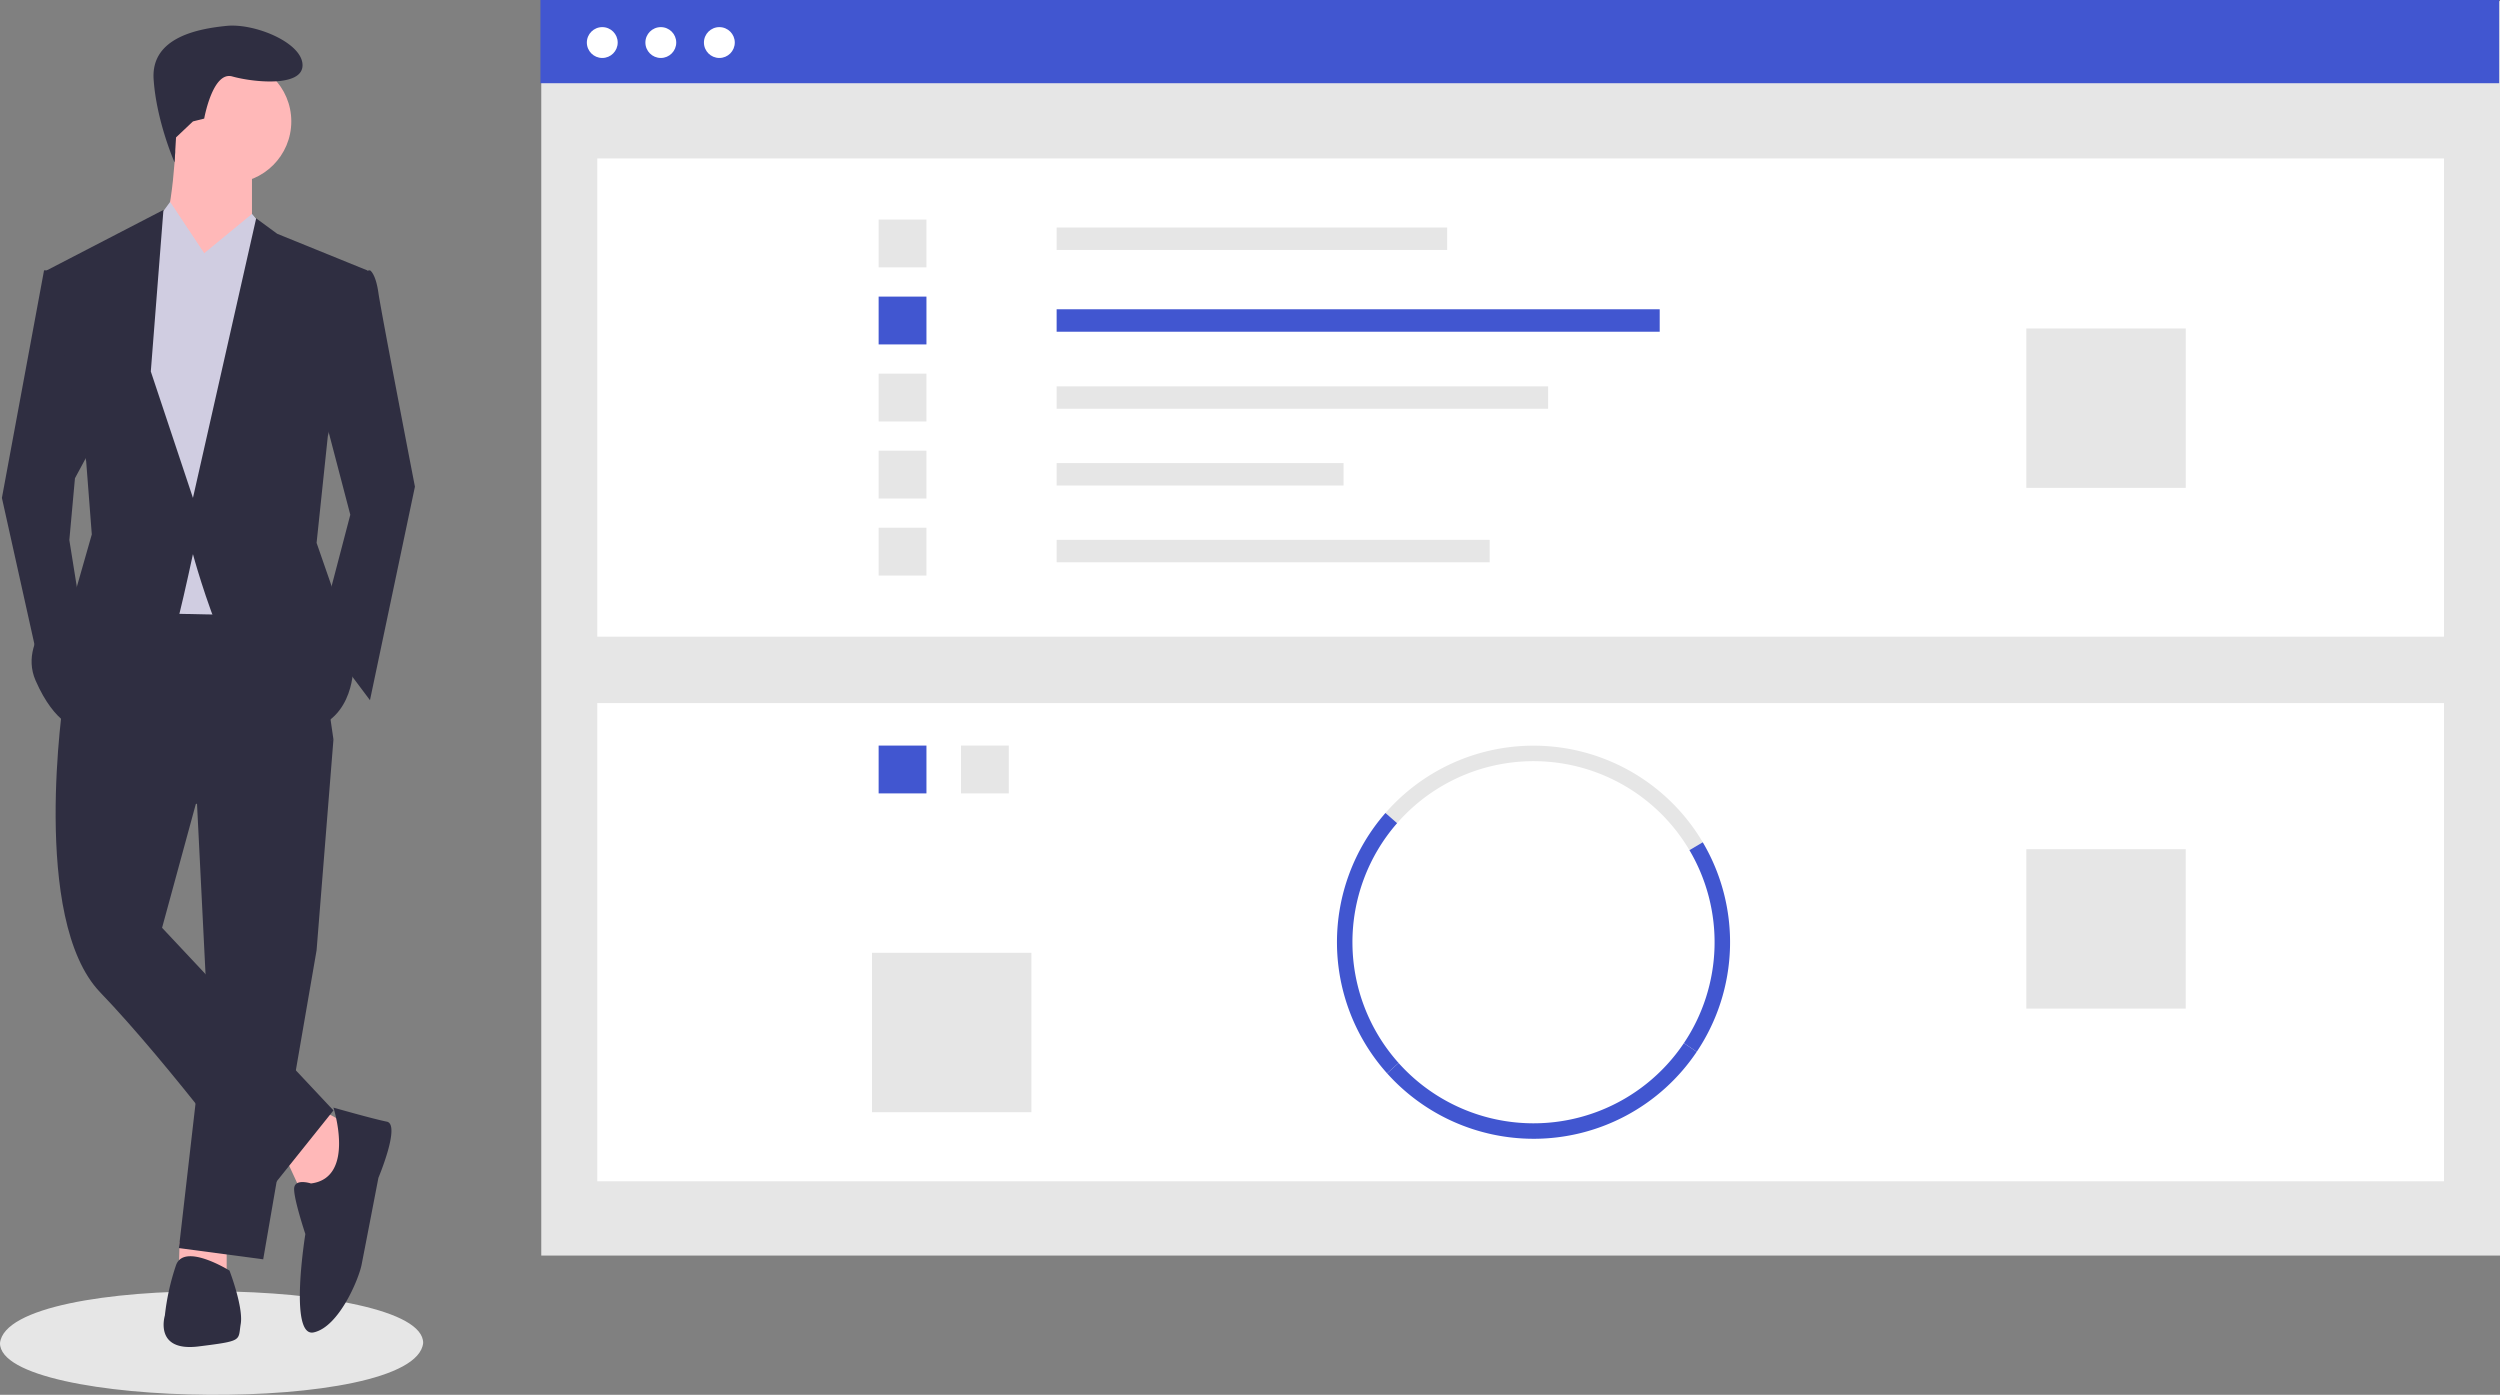 <svg xmlns="http://www.w3.org/2000/svg" xmlns:xlink="http://www.w3.org/1999/xlink" width="898" height="501.024" viewBox="0 0 898 501.024"><rect x="0" y="0" width="898" height="501.024" fill="#808080" stroke="none"/><defs><style>.a{fill:none;}.b{clip-path:url(#a);}.c{fill:#e6e6e6;}.d{fill:#ffb8b8;}.e{fill:#2f2e41;}.f{fill:#d0cde1;}.g{fill:#fff;}.h{fill:#4156d0;}</style><clipPath id="a"><rect class="a" width="152" height="37.203"/></clipPath></defs><g transform="translate(-307.876 -369)"><g class="b" transform="translate(307.876 832.821)"><g transform="translate(-735.876 -614.821)"><path class="c" d="M887.876,633.423c-2.846,25.876-152.226,23.7-152,0C738.722,607.547,888.1,609.719,887.876,633.423Z"/></g></g><path class="d" d="M799.39,567.02l6.055,13.12,11.1-1.009,7.064-23.213-11.1-6.055Zm-38.113,30.217-.239,9.143,17.157,1.01v-11.1Z" transform="translate(-388.897 218)"/><path class="e" d="M774.158,430.772l4.037,80.739-10.093,87.8,30.278,4.037,19.175-111.017,6.056-75.694-49.453,14.13Z" transform="translate(-395.961 218)"/><path class="e" d="M771.007,401.5s-12.11,79.73,13.12,105.97,59.546,72.666,59.546,72.666L867.9,549.863l-61.564-65.6,12.11-44.407L867.9,416.642l-8.074-55.508-72.666-1.01Z" transform="translate(-440.245 218)"/><circle class="d" cx="22.203" cy="22.203" r="22.203" transform="translate(368.105 390.406)"/><path class="d" d="M804.144,199.655s-1.01,31.286-6.056,35.323,18.167,21.2,18.167,21.2l15.139-24.223v-22.2Z" transform="translate(-433.012 218)"/><path class="f" d="M811.5,242.043l-12.253-18.5-6.922,9.419-10.093,28.259,8.074,110.007,47.435,1.01L843.8,246.08l-15.138-18.166L811.5,242.043Z" transform="translate(-430.276 218)"/><path class="e" d="M862.971,249.108l8.074-1.01s2.018,1.01,3.028,8.075,13.12,69.637,13.12,69.637l-16.148,76.7-18.166-24.222,11.1-42.388-11.1-42.388ZM760.028,248.1h-6.055l-15.139,81.748,14.129,63.583,14.13-23.213-4.037-25.231,2.018-22.2,7.065-13.121L760.028,248.1Zm89.823,328s-6.056-2.018-6.056,2.019,4.037,16.147,4.037,16.147-6.055,37.342,3.028,35.324,16.148-19.176,17.157-24.222,6.056-31.286,6.056-31.286,8.074-19.176,3.027-20.185-19.175-5.047-19.175-5.047,8.074,25.231-8.074,27.25ZM820.583,607.39s-16.148-10.093-19.176-2.019a84.8,84.8,0,0,0-4.037,18.166s-4.037,13.12,12.11,11.1,14.13-2.018,15.14-8.074-4.037-19.175-4.037-19.175ZM807.462,194.609l4.037-1.01s3.028-17.157,10.093-15.138,25.231,4.037,25.231-4.037-17.157-15.139-27.25-14.13-27.25,4.037-26.24,19.176,7.522,29.865,7.522,29.865l.526-8.975Z" transform="translate(-430.275 218)"/><path class="f" d="M827.747,254.154l-17.158-12.111,17.158-14.129,5.956,7.148-5.956,19.092Zm-32.3-1.009,15.138-11.1-12.11-18.166-7.065,9.083,4.037,20.185Z" transform="translate(-429.365 218)"/><path class="e" d="M876.525,248.1l-32.3-13.12-7.57-5.551-22.708,100.42-15.138-45.417,4.541-58.031-41.883,21.7,14.13,68.628,2.018,26.24-6.056,21.2s-21.194,15.138-14.13,31.286,15.14,17.157,15.14,17.157,34.314-32.295,36.332-40.37,5.046-22.2,5.046-22.2,17.158,64.592,37.342,63.583,20.185-22.2,20.185-22.2l-5.046-22.2L858.358,346l4.037-38.351Z" transform="translate(-436.763 218)"/><path class="c" d="M.3.4H703.876V451H.3Z" transform="translate(502 369)"/><path class="g" d="M20.419,56.915H683.757V228.688H20.419Z" transform="translate(502 369)"/><path class="c" d="M185.418,81.727H325.7V89.78H185.418Z" transform="translate(502 369)"/><path class="h" d="M185.418,111.1H402.043v8.053H185.418Z" transform="translate(502 369)"/><path class="c" d="M185.418,138.776H361.962v8.053H185.418Zm0,27.57H288.482V174.4H185.418Zm0,27.57h155.55v8.053H185.418ZM121.481,78.864h17.177V96.041H121.481Z" transform="translate(502 369)"/><path class="h" d="M121.481,106.539h17.177v17.177H121.481Z" transform="translate(502 369)"/><path class="c" d="M121.481,134.213h17.177V151.39H121.481Zm0,27.675h17.177v17.177H121.481Zm0,27.674h17.177v17.177H121.481ZM533.736,117.99h57.258v57.258H533.736Z" transform="translate(502 369)"/><path class="g" d="M20.419,252.546H683.757V424.319H20.419Z" transform="translate(502 369)"/><path class="c" d="M151.064,267.812h17.177v17.177H151.064Z" transform="translate(502 369)"/><path class="h" d="M121.481,267.812h17.177v17.177H121.481Z" transform="translate(502 369)"/><path class="c" d="M412.724,305.375a65.046,65.046,0,0,0-105-9.7l-4.186-3.657a70.594,70.594,0,0,1,113.973,10.526Z" transform="translate(502 369)"/><path class="h" d="M415.344,377.794l-4.614-3.1a65.078,65.078,0,0,0,1.994-69.317l4.784-2.831a70.637,70.637,0,0,1-2.164,75.25Zm-111.23,7.745a70.59,70.59,0,0,1-.58-93.521l4.187,3.657a65.03,65.03,0,0,0,.534,86.155Z" transform="translate(502 369)"/><path class="h" d="M356.714,409.052a70.709,70.709,0,0,1-52.6-23.513l4.14-3.71a65.043,65.043,0,0,0,102.476-7.137l4.614,3.1A70.554,70.554,0,0,1,356.714,409.052Z" transform="translate(502 369)"/><path class="c" d="M533.736,305.032h57.258V362.29H533.736ZM119.1,342.249h57.258v57.258H119.1Z" transform="translate(502 369)"/><path class="h" d="M0,0H703.576V29.89H0Z" transform="translate(502 369)"/><circle class="g" cx="5.54" cy="5.54" r="5.54" transform="translate(518.672 378.742)"/><circle class="g" cx="5.54" cy="5.54" r="5.54" transform="translate(539.701 378.742)"/><circle class="g" cx="5.54" cy="5.54" r="5.54" transform="translate(560.729 378.742)"/></g></svg>